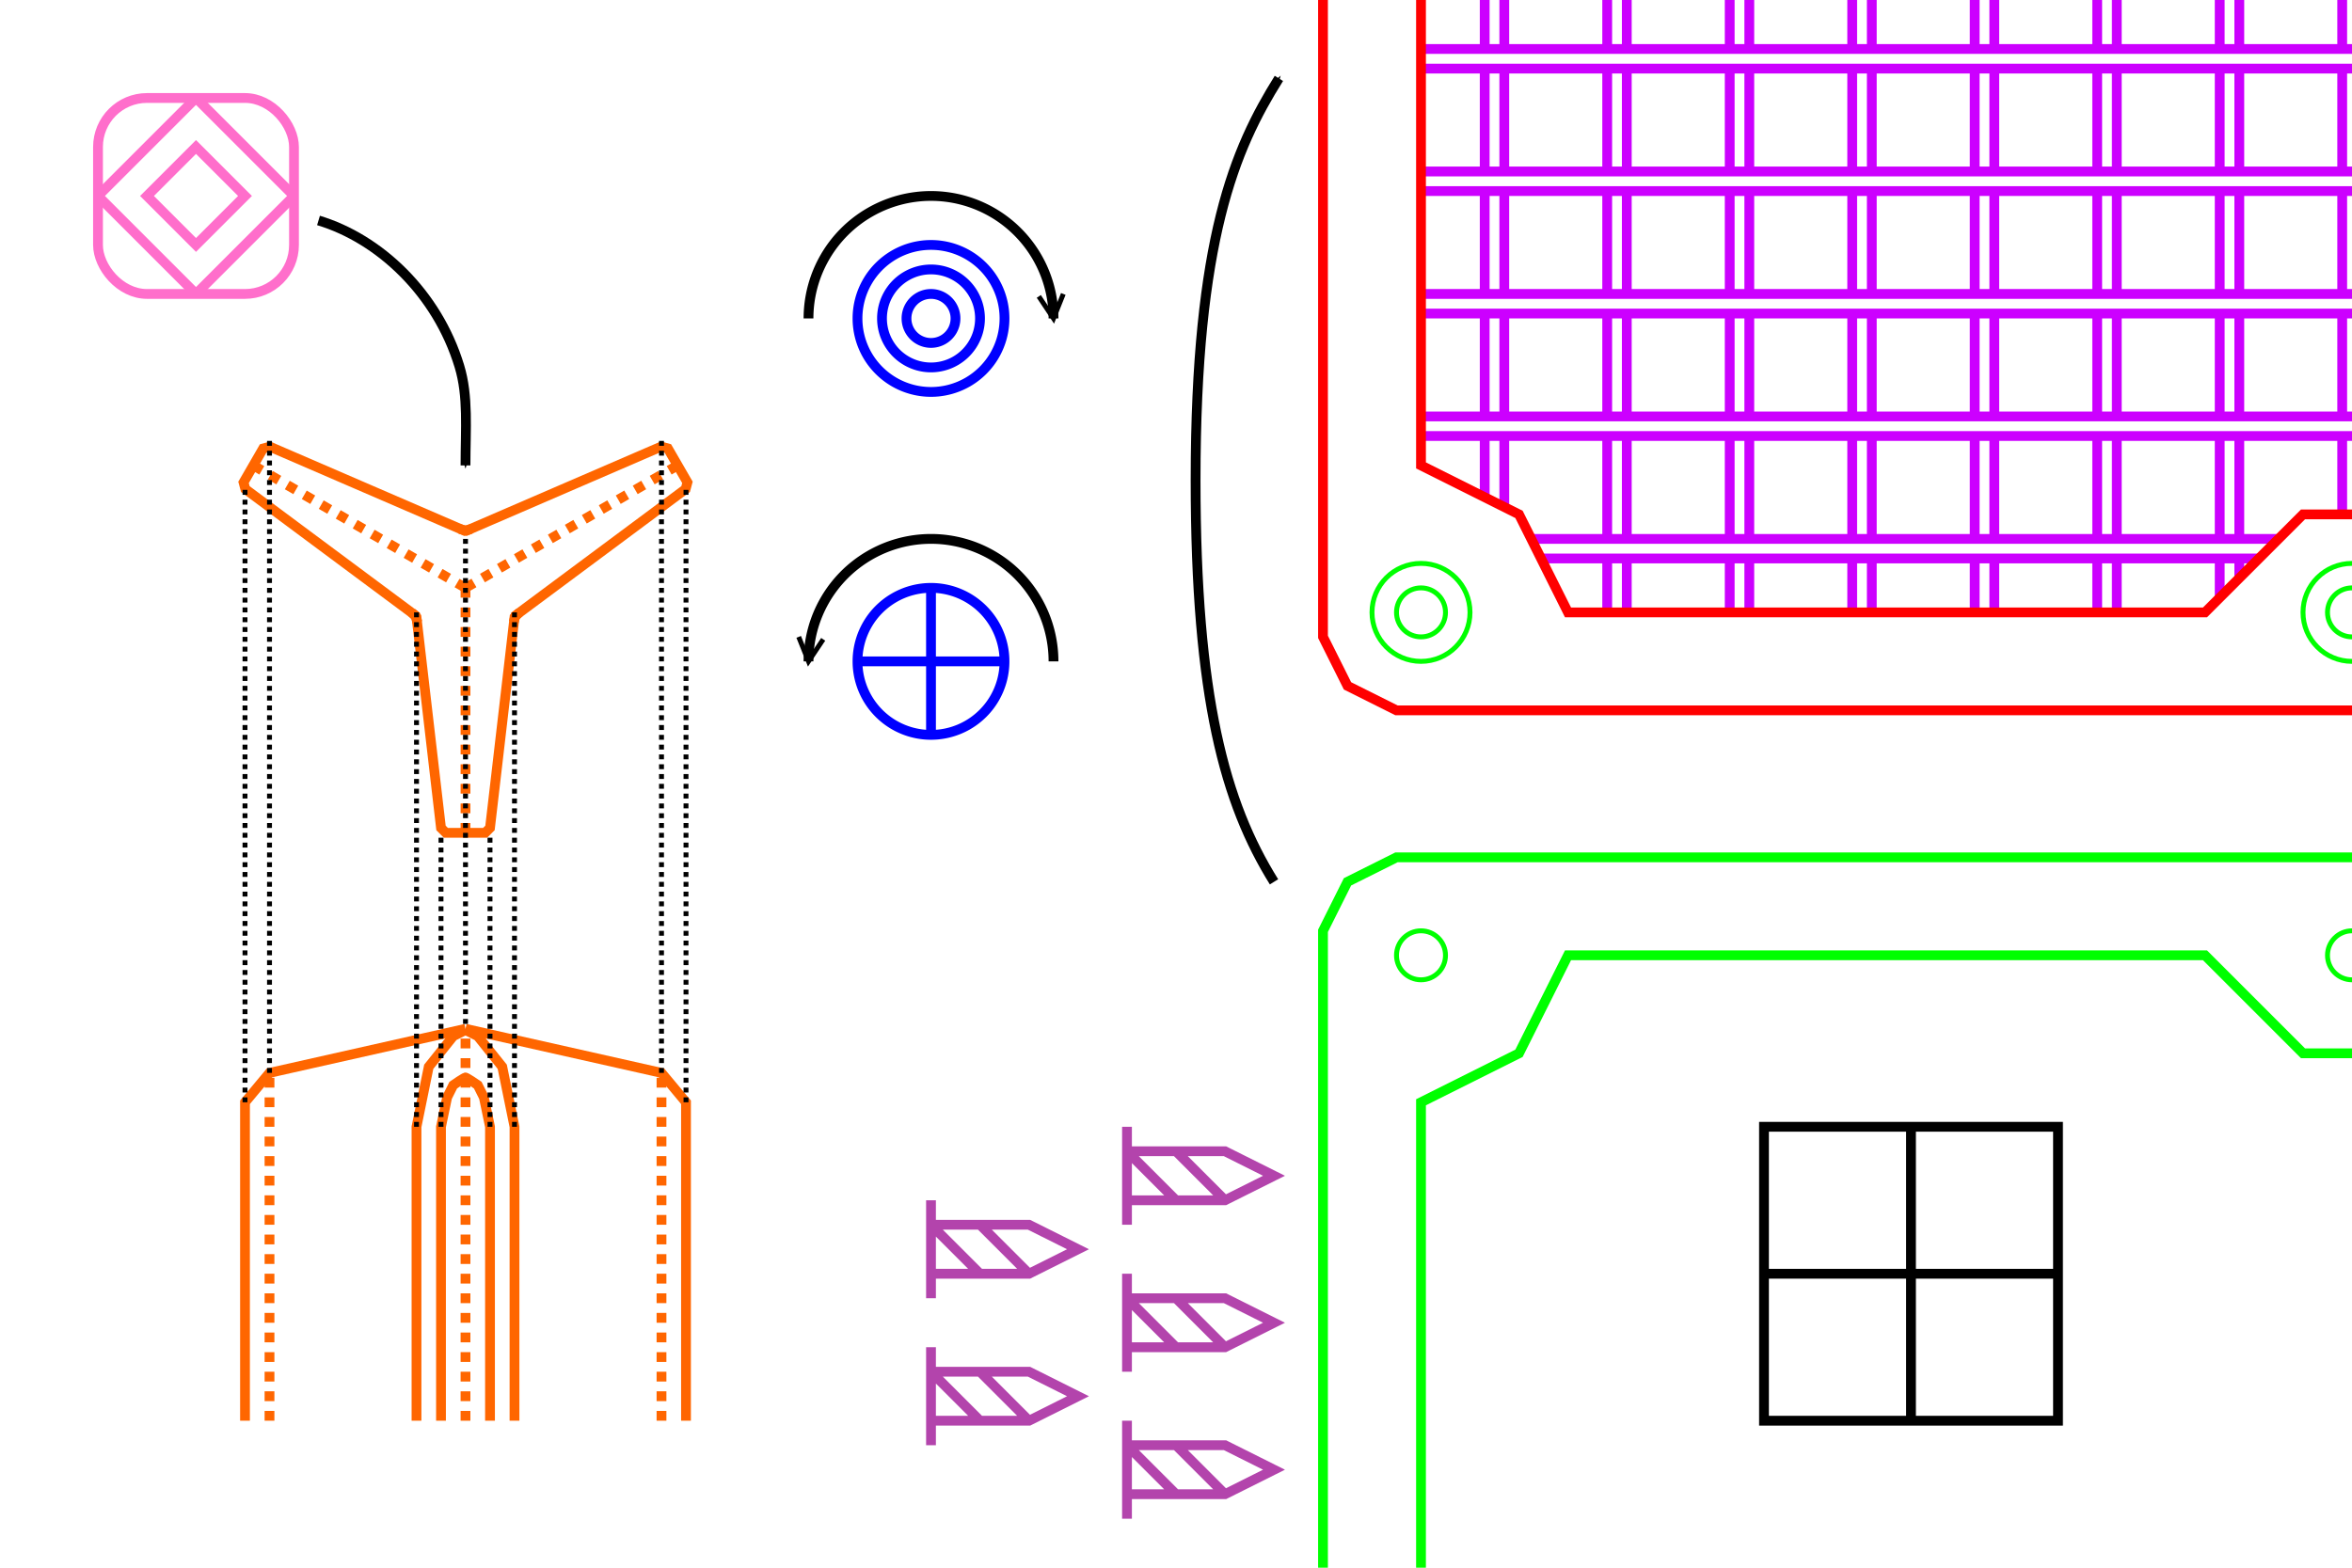 <?xml version="1.0" encoding="UTF-8" standalone="no"?>
<!-- Created with Inkscape (http://www.inkscape.org/) -->

<svg
   xmlns:dc="http://purl.org/dc/elements/1.1/"
   xmlns:cc="http://creativecommons.org/ns#"
   xmlns:rdf="http://www.w3.org/1999/02/22-rdf-syntax-ns#"
   xmlns:svg="http://www.w3.org/2000/svg"
   xmlns="http://www.w3.org/2000/svg"
   xmlns:xlink="http://www.w3.org/1999/xlink"
   xmlns:sodipodi="http://sodipodi.sourceforge.net/DTD/sodipodi-0.dtd"
   xmlns:inkscape="http://www.inkscape.org/namespaces/inkscape"
   width="480"
   height="320"
   id="svg2"
   version="1.1"
   inkscape:version="0.48.0 r9654"
   sodipodi:docname="itnas376.svg"
   inkscape:export-xdpi="90"
   inkscape:export-ydpi="90"
   inkscape:export-filename="itnas376.png">
  <defs
     id="defs4">
    <marker
       inkscape:stockid="Arrow1Mend"
       orient="auto"
       refY="0.0"
       refX="0.0"
       id="Arrow1Mend"
       style="overflow:visible;">
      <path
         id="path6373"
         d="M 0.0,0.0 L 5.0,-5.0 L -12.5,0.0 L 5.0,5.0 L 0.0,0.0 z "
         style="fill-rule:evenodd;stroke:#000000;stroke-width:1.0pt;marker-start:none;"
         transform="scale(0.4) rotate(180) translate(10,0)" />
    </marker>
    <inkscape:perspective
       sodipodi:type="inkscape:persp3d"
       inkscape:vp_x="0 : 160 : 1"
       inkscape:vp_y="0 : 1000 : 0"
       inkscape:vp_z="480 : 160 : 1"
       inkscape:persp3d-origin="240 : 106.66667 : 1"
       id="perspective8" />
    <clipPath
       clipPathUnits="userSpaceOnUse"
       id="clipPath7073">
      <rect
         style="color:#000000;fill:none;stroke:#000000;stroke-width:1;stroke-linecap:butt;stroke-linejoin:miter;stroke-miterlimit:4;stroke-opacity:1;stroke-dasharray:none;stroke-dashoffset:0;marker:none;visibility:visible;display:inline;overflow:visible;enable-background:accumulate"
         id="rect7075"
         width="55"
         height="90"
         x="110"
         y="110" />
    </clipPath>
    <clipPath
       clipPathUnits="userSpaceOnUse"
       id="clipPath7409">
      <rect
         style="color:#000000;fill:none;stroke:#000000;stroke-width:1;stroke-linecap:butt;stroke-linejoin:miter;stroke-miterlimit:4;stroke-opacity:1;stroke-dasharray:none;stroke-dashoffset:0;marker:none;visibility:visible;display:inline;overflow:visible;enable-background:accumulate"
         id="rect7411"
         width="240"
         height="160"
         x="0"
         y="0" />
    </clipPath>
    <clipPath
       clipPathUnits="userSpaceOnUse"
       id="clipPath6052">
      <rect
         style="color:#000000;fill:none;stroke:#000000;stroke-width:1;stroke-linecap:butt;stroke-linejoin:miter;stroke-miterlimit:4;stroke-opacity:1;stroke-dasharray:none;stroke-dashoffset:0;marker:none;visibility:visible;display:inline;overflow:visible;enable-background:accumulate"
         id="rect6054"
         width="240"
         height="160"
         x="0"
         y="0" />
    </clipPath>
    <marker
       inkscape:stockid="Arrow1Mend"
       orient="auto"
       refY="0"
       refX="0"
       id="Arrow1Mend-3"
       style="overflow:visible">
      <path
         inkscape:connector-curvature="0"
         id="path6373-0"
         d="M 0,0 5,-5 -12.5,0 5,5 0,0 z"
         style="fill-rule:evenodd;stroke:#000000;stroke-width:1pt;marker-start:none"
         transform="matrix(-0.4,0,0,-0.4,-4,0)" />
    </marker>
  </defs>
  <sodipodi:namedview
     id="base"
     pagecolor="#ffffff"
     bordercolor="#666666"
     borderopacity="1.0"
     inkscape:pageopacity="1"
     inkscape:pageshadow="2"
     inkscape:zoom="1"
     inkscape:cx="239"
     inkscape:cy="182.5"
     inkscape:document-units="px"
     inkscape:current-layer="layer1"
     showgrid="true"
     inkscape:snap-nodes="true"
     inkscape:snap-global="true"
     inkscape:snap-grids="true"
     showguides="true"
     inkscape:window-width="1030"
     inkscape:window-height="774"
     inkscape:window-x="-4"
     inkscape:window-y="380"
     inkscape:window-maximized="1">
    <inkscape:grid
       empspacing="5"
       visible="true"
       enabled="true"
       snapvisiblegridlinesonly="true"
       type="xygrid"
       id="grid2816" />
  </sodipodi:namedview>
  <g
     inkscape:label="Layer 1"
     inkscape:groupmode="layer"
     id="layer1"
     transform="translate(0,0)">
    <g
       id="g6202"
       style="stroke:#0000ff;stroke-width:0.2"
       transform="matrix(5,0,0,5,-155,-80)">
      <g
         id="g6829">
        <path
           style="fill:none;stroke:#ff6600;stroke-width:0.4;stroke-linecap:butt;stroke-linejoin:miter;stroke-miterlimit:4;stroke-opacity:1;stroke-dasharray:none"
           d="M 52.2,41 52,41.2 51,49.8 50.8,50 49.2,50 49,49.8 48,41.2 47.8,41"
           id="path6190"
           inkscape:connector-curvature="0"
           sodipodi:nodetypes="cccccccc" />
        <path
           style="fill:none;stroke:#ff6600;stroke-width:2;stroke-linecap:butt;stroke-linejoin:miter;stroke-miterlimit:4;stroke-opacity:1;stroke-dasharray:2, 2;stroke-dashoffset:0"
           d="M 120,75 70,75"
           id="path6832"
           inkscape:connector-curvature="0"
           transform="matrix(0,0.2,-0.2,0,65,26)" />
      </g>
      <use
         height="320"
         width="480"
         transform="matrix(0.5,-0.866,-0.866,-0.5,59.641,103.301)"
         id="use6198"
         xlink:href="#g6829"
         y="0"
         x="0"
         style="stroke:#0000ff;stroke-width:0.2" />
      <use
         height="320"
         width="480"
         transform="matrix(0.5,0.866,0.866,-0.5,-9.641,16.699)"
         id="use6200"
         xlink:href="#g6829"
         y="0"
         x="0"
         style="stroke:#0000ff;stroke-width:0.2" />
    </g>
    <path
       inkscape:connector-curvature="0"
       id="path5742"
       d="m 95,290 0,-80"
       style="color:#000000;fill:#000000;fill-opacity:1;fill-rule:nonzero;stroke:#ff6600;stroke-width:2;stroke-linecap:butt;stroke-linejoin:miter;stroke-miterlimit:4;stroke-opacity:1;stroke-dasharray:2, 2;stroke-dashoffset:0;marker:none;visibility:visible;display:inline;overflow:visible;enable-background:accumulate"
       sodipodi:nodetypes="cc" />
    <g
       id="g5923"
       style="stroke:#ff6600"
       transform="matrix(0,1,-1,0,170,90)">
      <path
         sodipodi:nodetypes="cccc"
         inkscape:connector-curvature="0"
         id="path5726"
         d="m 200,120 -65,0 -6,-5 -9,-40"
         style="color:#000000;fill:none;stroke:#ff6600;stroke-width:2;stroke-linecap:butt;stroke-linejoin:miter;stroke-miterlimit:4;stroke-opacity:1;stroke-dasharray:none;stroke-dashoffset:0;marker:none;visibility:visible;display:inline;overflow:visible;enable-background:accumulate" />
      <path
         sodipodi:nodetypes="ccccc"
         inkscape:connector-curvature="0"
         id="path5728"
         d="m 200,80 -60,0 -6,-1.25 -2.5,-1.25 c 0,0 -1.75,-2.5 -1.5,-2.5"
         style="color:#000000;fill:none;stroke:#ff6600;stroke-width:2;stroke-linecap:butt;stroke-linejoin:miter;stroke-miterlimit:4;stroke-opacity:1;stroke-dasharray:none;stroke-dashoffset:0;marker:none;visibility:visible;display:inline;overflow:visible;enable-background:accumulate" />
      <path
         style="fill:none;stroke:#ff6600;stroke-width:2;stroke-linecap:butt;stroke-linejoin:miter;stroke-miterlimit:4;stroke-opacity:1;stroke-dasharray:none;stroke-dashoffset:0.8"
         d="m 120.25,75 1.25,2.5 6.25,5 12.25,2.5 60,0"
         id="path6224-8"
         inkscape:connector-curvature="0"
         sodipodi:nodetypes="ccccc" />
      <path
         inkscape:connector-curvature="0"
         id="path5744"
         d="m 130,115 70,0"
         style="color:#000000;fill:#000000;fill-opacity:1;fill-rule:nonzero;stroke:#ff6600;stroke-width:2;stroke-linecap:butt;stroke-linejoin:miter;stroke-miterlimit:4;stroke-opacity:1;stroke-dasharray:2, 2;stroke-dashoffset:0;marker:none;visibility:visible;display:inline;overflow:visible;enable-background:accumulate"
         sodipodi:nodetypes="cc" />
      <path
         style="fill:none;stroke:#000000;stroke-width:1;stroke-linecap:butt;stroke-linejoin:miter;stroke-miterlimit:4;stroke-opacity:1;stroke-dasharray:1, 1;stroke-dashoffset:0"
         d="m 10,120 125,0"
         id="path5975"
         inkscape:connector-curvature="0"
         sodipodi:nodetypes="cc" />
      <path
         style="fill:none;stroke:#000000;stroke-width:1;stroke-linecap:butt;stroke-linejoin:miter;stroke-miterlimit:4;stroke-opacity:1;stroke-dasharray:1, 1;stroke-dashoffset:0"
         d="m 0,115 130,0"
         id="path5977"
         inkscape:connector-curvature="0"
         sodipodi:nodetypes="cc" />
      <path
         style="fill:none;stroke:#000000;stroke-width:1;stroke-linecap:butt;stroke-linejoin:miter;stroke-miterlimit:4;stroke-opacity:1;stroke-dasharray:1, 1;stroke-dashoffset:0"
         d="m 35,85 105,0"
         id="path5979"
         inkscape:connector-curvature="0"
         sodipodi:nodetypes="cc" />
      <path
         style="fill:none;stroke:#000000;stroke-width:1;stroke-linecap:butt;stroke-linejoin:miter;stroke-miterlimit:4;stroke-opacity:1;stroke-dasharray:1, 1;stroke-dashoffset:0"
         d="M 140,80 80,80"
         id="path5981"
         inkscape:connector-curvature="0"
         sodipodi:nodetypes="cc" />
    </g>
    <use
       x="0"
       y="0"
       xlink:href="#g5923"
       id="use5928"
       transform="matrix(-1,0,0,1,190,0)"
       width="480"
       height="320"
       style="stroke:#ff6600" />
    <path
       style="fill:none;stroke:#000000;stroke-width:1;stroke-linecap:butt;stroke-linejoin:miter;stroke-miterlimit:4;stroke-opacity:1;stroke-dasharray:1, 1;stroke-dashoffset:0"
       d="m 95,110 0,100"
       id="path5983"
       inkscape:connector-curvature="0"
       sodipodi:nodetypes="cc" />
    <g
       id="g7245"
       transform="translate(240,-70)">
      <path
         inkscape:connector-curvature="0"
         d="m 63,200 0,-210 4,0 0,210 z"
         style="color:#000000;fill:#ffffff;stroke:#cc00ff;stroke-width:2;stroke-linecap:butt;stroke-linejoin:miter;stroke-miterlimit:4;stroke-opacity:1;stroke-dasharray:none;stroke-dashoffset:0;marker:none;visibility:visible;display:inline;overflow:visible;enable-background:accumulate"
         id="path7210"
         sodipodi:nodetypes="ccccc" />
      <use
         height="320"
         width="480"
         transform="translate(25,0)"
         id="use7223"
         xlink:href="#path7210"
         y="0"
         x="0" />
      <use
         height="320"
         width="480"
         transform="matrix(-1,0,0,1,180,0)"
         id="use7231"
         xlink:href="#path7210"
         y="0"
         x="0" />
      <use
         height="320"
         width="480"
         transform="translate(75,0)"
         id="use7237"
         xlink:href="#path7210"
         y="0"
         x="0" />
      <use
         x="0"
         y="0"
         xlink:href="#path7210"
         id="use6220"
         transform="translate(100,0)"
         width="480"
         height="320" />
    </g>
    <use
       x="0"
       y="0"
       xlink:href="#g7245"
       id="use7251"
       transform="translate(125,0)"
       width="480"
       height="320" />
    <g
       id="g6198"
       transform="translate(0,160)">
      <path
         transform="translate(240,0)"
         clip-path="url(#clipPath7409)"
         sodipodi:nodetypes="ccccccccccccc"
         inkscape:connector-curvature="0"
         d="m 30,165 0,-135 5,-10 10,-5 200,0 0,40 -15,0 L 210,35 80,35 70,55 50,65 50,165 z"
         style="color:#000000;fill:#ffffff;stroke:#00ff00;stroke-width:2;stroke-linecap:butt;stroke-linejoin:miter;stroke-miterlimit:4;stroke-opacity:1;stroke-dasharray:none;stroke-dashoffset:0;marker:none;visibility:visible;display:inline;overflow:visible;enable-background:accumulate"
         id="rect6169" />
      <g
         transform="translate(50,-245)"
         id="use6159">
        <path
           sodipodi:type="arc"
           style="color:#000000;fill:none;stroke:#00ff00;stroke-width:1px;stroke-linecap:butt;stroke-linejoin:miter;stroke-miterlimit:4;stroke-opacity:1;stroke-dasharray:none;stroke-dashoffset:0;marker:none;visibility:visible;display:inline;overflow:visible;enable-background:accumulate"
           id="path6207"
           sodipodi:cx="240"
           sodipodi:cy="280"
           sodipodi:rx="5"
           sodipodi:ry="5"
           d="m 245,280 c 0,2.761 -2.239,5 -5,5 -2.761,0 -5,-2.239 -5,-5 0,-2.761 2.239,-5 5,-5 2.761,0 5,2.239 5,5 z" />
      </g>
      <g
         transform="translate(240,-245)"
         id="use6161">
        <path
           sodipodi:type="arc"
           style="color:#000000;fill:none;stroke:#00ff00;stroke-width:1px;stroke-linecap:butt;stroke-linejoin:miter;stroke-miterlimit:4;stroke-opacity:1;stroke-dasharray:none;stroke-dashoffset:0;marker:none;visibility:visible;display:inline;overflow:visible;enable-background:accumulate"
           id="path6213"
           sodipodi:cx="240"
           sodipodi:cy="280"
           sodipodi:rx="5"
           sodipodi:ry="5"
           d="m 245,280 c 0,2.761 -2.239,5 -5,5 -2.761,0 -5,-2.239 -5,-5 0,-2.761 2.239,-5 5,-5 2.761,0 5,2.239 5,5 z" />
      </g>
      <rect
         style="color:#000000;fill:none;stroke:#000000;stroke-width:2;stroke-linecap:butt;stroke-linejoin:miter;stroke-miterlimit:4;stroke-opacity:1;stroke-dasharray:none;stroke-dashoffset:0;marker:none;visibility:visible;display:inline;overflow:visible;enable-background:accumulate"
         id="rect6353"
         width="60"
         height="60"
         x="360"
         y="230"
         transform="translate(0,-160)" />
      <path
         style="fill:none;stroke:#000000;stroke-width:2;stroke-linecap:butt;stroke-linejoin:miter;stroke-opacity:1;stroke-miterlimit:4;stroke-dasharray:none"
         d="m 390,230 0,60"
         id="path6355"
         inkscape:connector-curvature="0"
         sodipodi:nodetypes="cc"
         transform="translate(0,-160)" />
      <path
         style="fill:none;stroke:#000000;stroke-width:2;stroke-linecap:butt;stroke-linejoin:miter;stroke-opacity:1;stroke-miterlimit:4;stroke-dasharray:none"
         d="m 420,260 -60,0"
         id="path6357"
         inkscape:connector-curvature="0"
         transform="translate(0,-160)" />
    </g>
    <g
       transform="matrix(1,0,0,-1,0,160)"
       id="use6215">
      <g
         id="g6316"
         transform="matrix(0,-1,1,0,290,213)">
        <path
           inkscape:connector-curvature="0"
           d="m 63,200 0,-210 4,0 0,210 z"
           style="color:#000000;fill:#ffffff;stroke:#cc00ff;stroke-width:2;stroke-linecap:butt;stroke-linejoin:miter;stroke-miterlimit:4;stroke-opacity:1;stroke-dasharray:none;stroke-dashoffset:0;marker:none;visibility:visible;display:inline;overflow:visible;enable-background:accumulate"
           id="path6318"
           sodipodi:nodetypes="ccccc" />
        <use
           height="320"
           width="480"
           transform="translate(25,0)"
           id="use6320"
           xlink:href="#path7210"
           y="0"
           x="0" />
        <use
           height="320"
           width="480"
           transform="matrix(-1,0,0,1,180,0)"
           id="use6322"
           xlink:href="#path7210"
           y="0"
           x="0" />
        <use
           height="320"
           width="480"
           transform="translate(75,0)"
           id="use6324"
           xlink:href="#path7210"
           y="0"
           x="0" />
        <use
           x="0"
           y="0"
           xlink:href="#path7210"
           id="use6326"
           transform="translate(100,0)"
           width="480"
           height="320" />
      </g>
      <path
         id="path6328"
         style="color:#000000;fill:#ffffff;stroke:#ff0000;stroke-width:2;stroke-linecap:butt;stroke-linejoin:miter;stroke-miterlimit:4;stroke-opacity:1;stroke-dasharray:none;stroke-dashoffset:0;marker:none;visibility:visible;display:inline;overflow:visible;enable-background:accumulate"
         d="m 30,165 0,-135 5,-10 10,-5 200,0 0,40 -15,0 L 210,35 80,35 70,55 50,65 50,165 z"
         inkscape:connector-curvature="0"
         sodipodi:nodetypes="ccccccccccccc"
         clip-path="url(#clipPath7409)"
         transform="translate(240,0)" />
      <g
         id="g6330"
         transform="translate(50,-245)">
        <path
           transform="translate(-210,240)"
           d="m 460,40 c 0,5.523 -4.477,10 -10,10 -5.523,0 -10,-4.477 -10,-10 0,-5.523 4.477,-10 10,-10 5.523,0 10,4.477 10,10 z"
           sodipodi:ry="10"
           sodipodi:rx="10"
           sodipodi:cy="40"
           sodipodi:cx="450"
           id="path6332"
           style="color:#000000;fill:none;stroke:#00ff00;stroke-width:1px;stroke-linecap:butt;stroke-linejoin:miter;stroke-miterlimit:4;stroke-opacity:1;stroke-dasharray:none;stroke-dashoffset:0;marker:none;visibility:visible;display:inline;overflow:visible;enable-background:accumulate"
           sodipodi:type="arc" />
        <path
           d="m 245,280 c 0,2.761 -2.239,5 -5,5 -2.761,0 -5,-2.239 -5,-5 0,-2.761 2.239,-5 5,-5 2.761,0 5,2.239 5,5 z"
           sodipodi:ry="5"
           sodipodi:rx="5"
           sodipodi:cy="280"
           sodipodi:cx="240"
           id="path6334"
           style="color:#000000;fill:none;stroke:#00ff00;stroke-width:1px;stroke-linecap:butt;stroke-linejoin:miter;stroke-miterlimit:4;stroke-opacity:1;stroke-dasharray:none;stroke-dashoffset:0;marker:none;visibility:visible;display:inline;overflow:visible;enable-background:accumulate"
           sodipodi:type="arc" />
      </g>
      <g
         id="g6336"
         transform="translate(240,-245)">
        <path
           transform="translate(-210,240)"
           d="m 460,40 c 0,5.523 -4.477,10 -10,10 -5.523,0 -10,-4.477 -10,-10 0,-5.523 4.477,-10 10,-10 5.523,0 10,4.477 10,10 z"
           sodipodi:ry="10"
           sodipodi:rx="10"
           sodipodi:cy="40"
           sodipodi:cx="450"
           id="path6338"
           style="color:#000000;fill:none;stroke:#00ff00;stroke-width:1px;stroke-linecap:butt;stroke-linejoin:miter;stroke-miterlimit:4;stroke-opacity:1;stroke-dasharray:none;stroke-dashoffset:0;marker:none;visibility:visible;display:inline;overflow:visible;enable-background:accumulate"
           sodipodi:type="arc" />
        <path
           d="m 245,280 c 0,2.761 -2.239,5 -5,5 -2.761,0 -5,-2.239 -5,-5 0,-2.761 2.239,-5 5,-5 2.761,0 5,2.239 5,5 z"
           sodipodi:ry="5"
           sodipodi:rx="5"
           sodipodi:cy="280"
           sodipodi:cx="240"
           id="path6340"
           style="color:#000000;fill:none;stroke:#00ff00;stroke-width:1px;stroke-linecap:butt;stroke-linejoin:miter;stroke-miterlimit:4;stroke-opacity:1;stroke-dasharray:none;stroke-dashoffset:0;marker:none;visibility:visible;display:inline;overflow:visible;enable-background:accumulate"
           sodipodi:type="arc" />
      </g>
    </g>
    <path
       style="fill:none;stroke:#000000;stroke-width:2;stroke-linecap:butt;stroke-linejoin:miter;stroke-miterlimit:4;stroke-opacity:1;stroke-dasharray:none;marker-end:url(#Arrow1Mend)"
       d="M 260,180 C 250,163.938 244,142.473 244,98 244,48.876 252,30.371 261,16"
       id="path6359"
       inkscape:connector-curvature="0"
       sodipodi:nodetypes="csc" />
    <path
       sodipodi:type="arc"
       style="color:#000000;fill:none;stroke:#000000;stroke-width:2;stroke-linecap:butt;stroke-linejoin:miter;stroke-miterlimit:4;stroke-opacity:1;stroke-dasharray:none;stroke-dashoffset:0;marker:none;visibility:visible;display:inline;overflow:visible;enable-background:accumulate"
       id="path6836"
       sodipodi:cx="90"
       sodipodi:cy="210"
       sodipodi:rx="25"
       sodipodi:ry="25"
       d="M 90,235 A 25,25 0 1 1 90,185"
       transform="matrix(0,1,-1,0,400,-25)"
       sodipodi:start="1.5707963"
       sodipodi:end="4.712389"
       sodipodi:open="true" />
    <path
       style="fill:none;stroke:#000000;stroke-width:1px;stroke-linecap:butt;stroke-linejoin:miter;stroke-opacity:1"
       d="m 217,60 -2,5 -3,-4.5"
       id="path7586"
       inkscape:connector-curvature="0"
       sodipodi:nodetypes="ccc" />
    <path
       sodipodi:type="arc"
       style="color:#000000;fill:none;stroke:#0000ff;stroke-width:2;stroke-linecap:butt;stroke-linejoin:miter;stroke-miterlimit:4;stroke-opacity:1;stroke-dasharray:none;stroke-dashoffset:0;marker:none;visibility:visible;display:inline;overflow:visible;enable-background:accumulate"
       id="path6171"
       sodipodi:cx="30"
       sodipodi:cy="40"
       sodipodi:rx="15"
       sodipodi:ry="15"
       d="m 45,40 a 15,15 0 1 1 -30,0 15,15 0 1 1 30,0 z"
       transform="translate(160,25)" />
    <path
       sodipodi:end="4.712389"
       sodipodi:start="1.5707963"
       transform="matrix(0,1,1,0,-20,45)"
       d="M 90,235 A 25,25 0 1 1 90,185"
       sodipodi:ry="25"
       sodipodi:rx="25"
       sodipodi:cy="210"
       sodipodi:cx="90"
       id="path7650"
       style="color:#000000;fill:none;stroke:#000000;stroke-width:2;stroke-linecap:butt;stroke-linejoin:miter;stroke-miterlimit:4;stroke-opacity:1;stroke-dasharray:none;stroke-dashoffset:0;marker:none;visibility:visible;display:inline;overflow:visible;enable-background:accumulate"
       sodipodi:type="arc"
       sodipodi:open="true" />
    <path
       sodipodi:nodetypes="ccc"
       inkscape:connector-curvature="0"
       id="path7652"
       d="m 163,130 2,5 3,-4.5"
       style="fill:none;stroke:#000000;stroke-width:1px;stroke-linecap:butt;stroke-linejoin:miter;stroke-opacity:1" />
    <path
       transform="matrix(-1,0,0,1,220,95)"
       d="m 45,40 a 15,15 0 1 1 -30,0 15,15 0 1 1 30,0 z"
       sodipodi:ry="15"
       sodipodi:rx="15"
       sodipodi:cy="40"
       sodipodi:cx="30"
       id="path7656"
       style="color:#000000;fill:none;stroke:#0000ff;stroke-width:2;stroke-linecap:butt;stroke-linejoin:miter;stroke-miterlimit:4;stroke-opacity:1;stroke-dasharray:none;stroke-dashoffset:0;marker:none;visibility:visible;display:inline;overflow:visible;enable-background:accumulate"
       sodipodi:type="arc" />
    <path
       style="color:#000000;fill:none;stroke:#0000ff;stroke-width:2;stroke-linecap:butt;stroke-linejoin:miter;stroke-miterlimit:4;stroke-opacity:1;stroke-dasharray:none;stroke-dashoffset:0;marker:none;visibility:visible;display:inline;overflow:visible;enable-background:accumulate"
       d="m 190,120 0,30"
       id="path7711"
       inkscape:connector-curvature="0"
       sodipodi:nodetypes="cc" />
    <path
       style="color:#000000;fill:none;stroke:#0000ff;stroke-width:2;stroke-linecap:butt;stroke-linejoin:miter;stroke-miterlimit:4;stroke-opacity:1;stroke-dasharray:none;stroke-dashoffset:0;marker:none;visibility:visible;display:inline;overflow:visible;enable-background:accumulate"
       d="m 175,135 30,0"
       id="path7713"
       inkscape:connector-curvature="0"
       sodipodi:nodetypes="cc" />
    <path
       sodipodi:type="arc"
       style="color:#000000;fill:none;stroke:#0000ff;stroke-width:2;stroke-linecap:butt;stroke-linejoin:miter;stroke-miterlimit:4;stroke-opacity:1;stroke-dasharray:none;stroke-dashoffset:0;marker:none;visibility:visible;display:inline;overflow:visible;enable-background:accumulate"
       id="path7664"
       sodipodi:cx="190"
       sodipodi:cy="130"
       sodipodi:rx="10"
       sodipodi:ry="10"
       d="m 200,130 a 10,10 0 1 1 -20,0 10,10 0 1 1 20,0 z"
       transform="translate(0,-65)" />
    <path
       d="m 195,130 a 5,5 0 1 1 -10,0 5,5 0 1 1 10,0 z"
       sodipodi:ry="5"
       sodipodi:rx="5"
       sodipodi:cy="130"
       sodipodi:cx="190"
       id="path7706"
       style="color:#000000;fill:none;stroke:#0000ff;stroke-width:2;stroke-linecap:butt;stroke-linejoin:miter;stroke-miterlimit:4;stroke-opacity:1;stroke-dasharray:none;stroke-dashoffset:0;marker:none;visibility:visible;display:inline;overflow:visible;enable-background:accumulate"
       sodipodi:type="arc"
       transform="translate(0,-65)" />
    <path
       sodipodi:nodetypes="csc"
       inkscape:connector-curvature="0"
       id="path10697"
       d="M 65,45 C 77.368,48.723 89.2,59.763 93.75,74.75 95.62,80.908 95,87.527 95,95"
       style="fill:none;stroke:#000000;stroke-width:2;stroke-linecap:butt;stroke-linejoin:miter;stroke-miterlimit:4;stroke-opacity:1;stroke-dasharray:none;marker-end:url(#Arrow1Mend)" />
    <path
       id="path10785"
       style="fill:none;stroke:#b344ac;stroke-width:2;stroke-linecap:butt;stroke-linejoin:miter;stroke-miterlimit:4;stroke-opacity:1;stroke-dasharray:none;stroke-dashoffset:0"
       d="m 190,260 20,0 10,-5 -10,-5 -20,0 m 0,15 0,-20 m 10,5 10,10 m -20,-10 10,10"
       inkscape:connector-curvature="0"
       sodipodi:nodetypes="ccccccccccc" />
    <use
       x="0"
       y="0"
       xlink:href="#path10785"
       id="use10816"
       transform="translate(0,30)"
       width="480"
       height="320" />
    <use
       height="320"
       width="480"
       transform="translate(40,15)"
       id="use10818"
       xlink:href="#path10785"
       y="0"
       x="0" />
    <use
       x="0"
       y="0"
       xlink:href="#path10785"
       id="use10820"
       transform="translate(40,-15)"
       width="480"
       height="320" />
    <use
       height="320"
       width="480"
       transform="translate(40,45)"
       id="use10822"
       xlink:href="#path10785"
       y="0"
       x="0" />
    <g
       transform="translate(-950,-1460)"
       id="g9009">
      <rect
         ry="10"
         y="1480"
         x="970"
         height="40"
         width="40"
         id="rect8970"
         style="color:#000000;fill:none;stroke:#ff6ecb;stroke-width:2;stroke-linecap:butt;stroke-linejoin:miter;stroke-miterlimit:4;stroke-opacity:1;stroke-dasharray:none;stroke-dashoffset:0;marker:none;visibility:visible;display:inline;overflow:visible;enable-background:accumulate" />
      <path
         inkscape:connector-curvature="0"
         id="path8972"
         d="m 990,1480 20,20 -20,20 -20,-20 z"
         style="color:#000000;fill:none;stroke:#ff6ecb;stroke-width:2;stroke-linecap:butt;stroke-linejoin:bevel;stroke-miterlimit:4;stroke-opacity:1;stroke-dasharray:none;stroke-dashoffset:0;marker:none;visibility:visible;display:inline;overflow:visible;enable-background:accumulate" />
      <path
         style="color:#000000;fill:none;stroke:#ff6ecb;stroke-width:2;stroke-linecap:butt;stroke-linejoin:miter;stroke-miterlimit:4;stroke-opacity:1;stroke-dasharray:none;stroke-dashoffset:0;marker:none;visibility:visible;display:inline;overflow:visible;enable-background:accumulate"
         d="m 990,1490 10,10 -10,10 -10,-10 z"
         id="path9026"
         inkscape:connector-curvature="0"
         sodipodi:nodetypes="ccccc" />
    </g>
  </g>
</svg>
